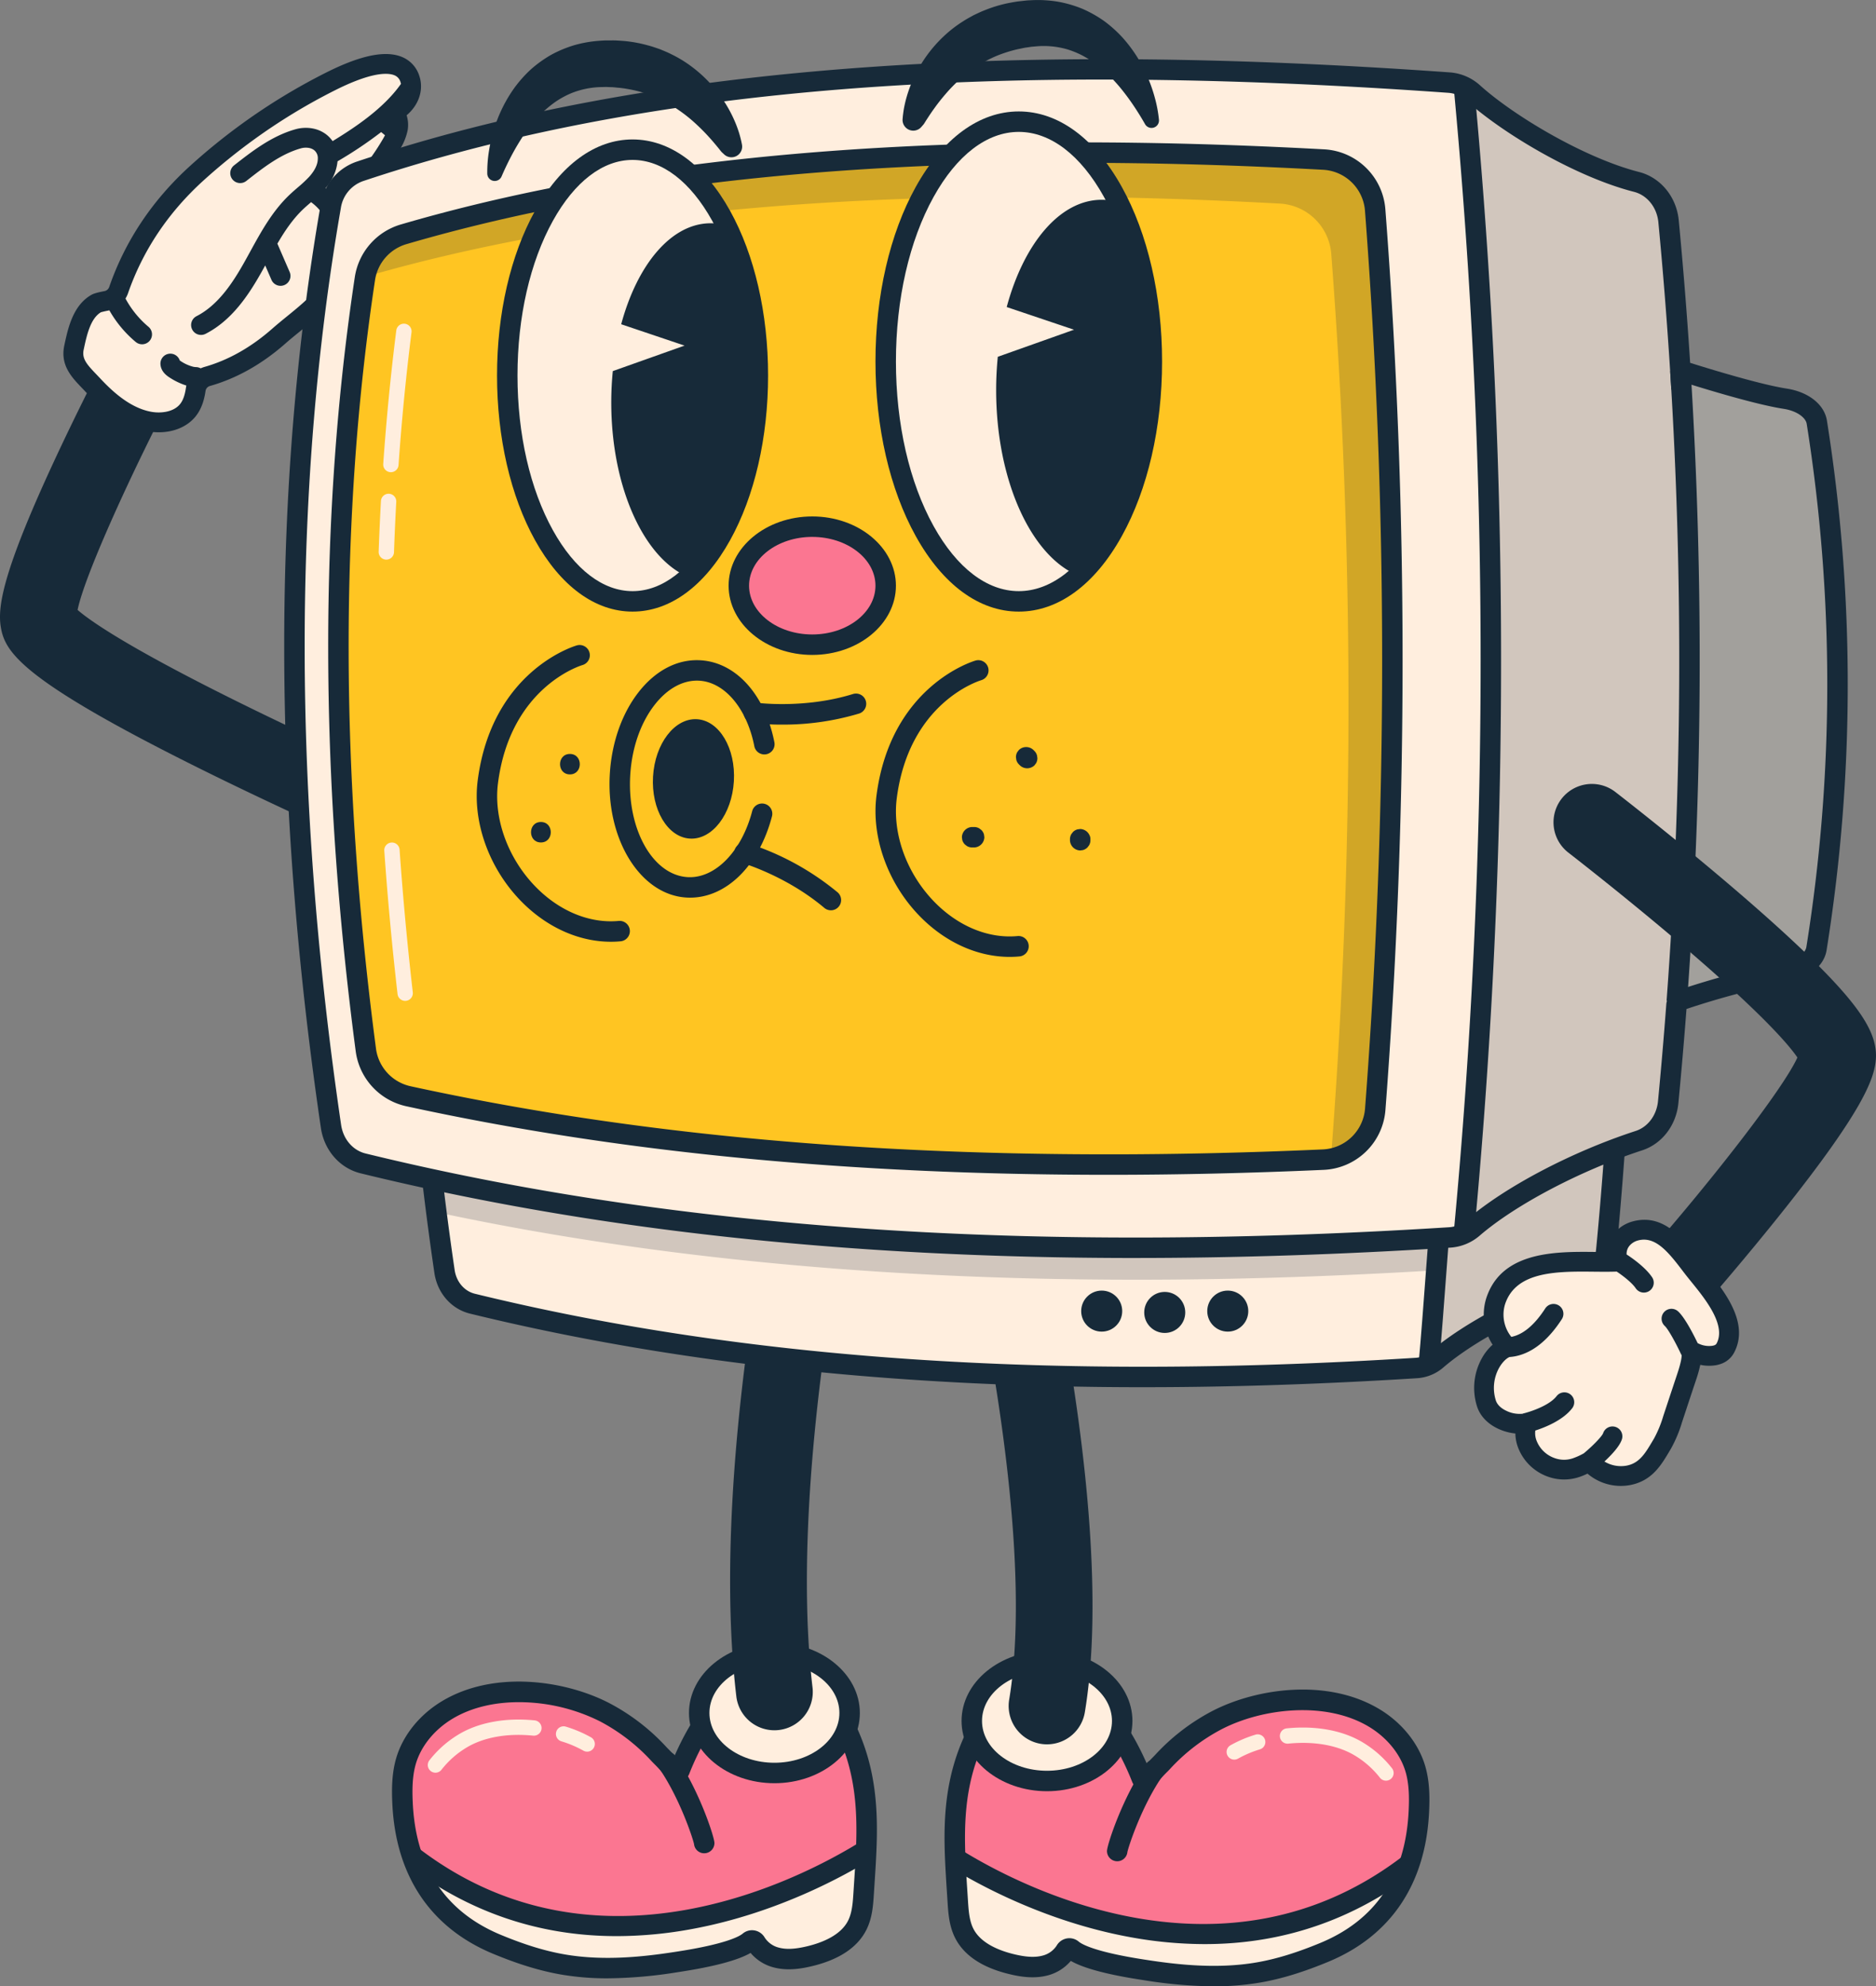 <?xml version="1.0" encoding="UTF-8"?>
<svg data-name="Layer 1" version="1.1" viewBox="0 0 944.67 1e3" xmlns="http://www.w3.org/2000/svg" xmlns:cc="http://creativecommons.org/ns#" xmlns:dc="http://purl.org/dc/elements/1.1/" xmlns:rdf="http://www.w3.org/1999/02/22-rdf-syntax-ns#">
 <rect x="0" y="0" width="944.67" height="1e3" fill="#808080" stroke="none"/>
 <title>ticket,tv,bank,dollar</title>
 <path d="m481.38 943.05c-1.184-20.519-1.289-40.255 6.21-60.359 6.041-16.194 18.824-39.081 39.229-37.544 32.372 2.438 49.333 53.423 49.357 53.5-0.639-1.921 7.946-10.2 9.063-11.412a101.11 101.11 0 0 1 27.557-21.244c22.918-11.865 56.635-14.714 79.286-1.033 9.608 5.8 17.489 14.849 20.648 25.62 2 6.806 2.079 14.019 1.757 21.1-1.511 33.2-16.507 58.342-47.633 71.226a157.74 157.74 0 0 1-33.066 10.106c-18.9 3.294-38.189 1.714-57.025-1.192-3.7-0.571-29.677-4.3-36.868-10.378a2.2 2.2 0 0 0-3.331 0.611 16.982 16.982 0 0 1-10.064 7.411c-5.572 1.538-11.52 0.72-17.139-0.638-9.551-2.309-19.484-6.834-23.873-15.625-2.465-4.937-2.861-10.614-3.213-16.121-0.305-4.722-0.628-9.395-0.895-14.028z" fill="#fb7691"/>
 <g fill="#ffeede">
  <path d="m697.92 896.47a3.856 3.856 0 0 1-3.061-1.5 46.11 46.11 0 0 0-12.582-11.131c-8.606-5.2-20.518-7.333-33.543-6.019a3.863 3.863 0 1 1-0.777-7.687c14.683-1.484 28.286 1.035 38.314 7.093a53.9 53.9 0 0 1 14.7 13.023 3.863 3.863 0 0 1-3.055 6.223z"/>
  <path d="m621.53 885.87a3.863 3.863 0 0 1-1.914-7.221 63.373 63.373 0 0 1 12.556-5.338 3.863 3.863 0 1 1 2.287 7.38 55.631 55.631 0 0 0-11.022 4.673 3.845 3.845 0 0 1-1.907 0.506z"/>
  <path d="M633.787,993.012a157.735,157.735,0,0,0,33.066-10.106c22.084-9.141,36.04-24.46,42.829-44.442-94.4,72.34-203.087,12.967-228.673-2.929q.151,3.741.374,7.514c.268,4.633.59,9.306.892,14.032.352,5.507.748,11.184,3.213,16.121,4.388,8.791,14.322,13.317,23.873,15.625,5.618,1.358,11.567,2.176,17.139.638a16.982,16.982,0,0,0,10.064-7.411,2.2,2.2,0,0,1,3.331-.611c7.19,6.08,33.165,9.807,36.868,10.378C595.6,994.727,614.889,996.306,633.787,993.012Z"/>
 </g>
 <path d="M611.2,1000a230.836,230.836,0,0,1-35.221-3.089l-.555-.084c-17.638-2.676-29.784-5.907-36.205-9.625a22.851,22.851,0,0,1-11.346,7.228c-7.14,1.97-14.288.717-19.719-.6-13.673-3.305-22.848-9.473-27.271-18.331-2.967-5.944-3.38-12.4-3.745-18.092l-.289-4.441c-.211-3.23-.421-6.437-.6-9.624h0c-1.137-19.7-1.57-40.752,6.526-62.456,4.825-12.934,18.816-42.8,44.441-40.881,26.375,1.987,42.812,30.882,50.245,47.869,1.22-1.308,2.386-2.492,3.215-3.335.371-.377.651-.658.792-.811a105.68,105.68,0,0,1,28.966-22.316c22.239-11.512,58.111-16.7,84.317-.868,11.234,6.785,19.59,17.2,22.927,28.58,2.287,7.8,2.274,15.894,1.96,22.787-1.66,36.485-19.229,62.679-50.808,75.75-12.725,5.267-23.577,8.579-34.152,10.421A136.881,136.881,0,0,1,611.2,1000Zm-72.7-24.223a7.307,7.307,0,0,1,4.722,1.733c1.357,1.147,7.8,5.2,33.747,9.133l.58.089c15.382,2.373,35.576,4.656,55.355,1.208,9.811-1.71,19.973-4.822,31.981-9.791,28.014-11.6,42.971-34.037,44.457-66.7.275-6.044.306-13.079-1.554-19.42-2.62-8.934-9.315-17.194-18.368-22.662-21.8-13.164-53.856-9.362-74.257,1.2a95.415,95.415,0,0,0-26.138,20.161c-.183.2-.539.562-1.016,1.046a82.446,82.446,0,0,0-6.237,6.867,6.748,6.748,0,0,1-11.677-1.616c-4.1-10.5-19.378-44.912-43.658-46.741-18.664-1.4-30.005,23.456-34.017,34.209-7.4,19.83-6.967,39.656-5.893,58.262h0c.182,3.162.391,6.342.6,9.545l.289,4.456c.317,4.95.645,10.069,2.682,14.15,3.74,7.491,13.2,11.16,20.474,12.919,6.274,1.517,10.765,1.726,14.558.679a11.9,11.9,0,0,0,6.987-5.044,7.382,7.382,0,0,1,6.381-3.679Z" fill="#172a39"/>
 <ellipse cx="527.22" cy="866.4" rx="37.872" ry="30.23" fill="#ffeede"/>
 <g fill="#172a39">
  <path d="m527.22 901.78c-23.722 0-43.022-15.872-43.022-35.381s19.3-35.38 43.022-35.38 43.022 15.872 43.022 35.38-19.3 35.381-43.022 35.381zm0-60.46c-18.042 0-32.721 11.251-32.721 25.08s14.679 25.08 32.721 25.08 32.721-11.251 32.721-25.08-14.679-25.08-32.721-25.08z"/>
  <path d="m606.62 978.75a209.18 209.18 0 0 1-38.013-3.6c-43.135-7.966-77.528-27.3-90.313-35.243l5.436-8.749c29.412 18.271 132.4 72.5 222.82 3.215l6.266 8.176c-31.437 24.088-67.036 36.201-106.2 36.201z"/>
  <path d="m562.58 937.04a5.151 5.151 0 0 1-5.15-5.15c0-3.033 7.81-26.886 19.567-43.756a5.15 5.15 0 0 1 8.451 5.89c-10.4 14.921-17.121 35.371-17.743 38.383a5.15 5.15 0 0 1-5.125 4.633zm5.15-5.15c0 0.145-6e-3 0.289-0.018 0.431a3.539 3.539 0 0 0 0.019-0.432z"/>
 </g>
 <path d="m435.8 939.03c1.184-20.519 1.289-40.255-6.21-60.359-6.041-16.194-18.824-39.081-39.229-37.544-32.372 2.438-49.333 53.423-49.357 53.5 0.639-1.921-7.946-10.2-9.063-11.412a101.11 101.11 0 0 0-27.552-21.239c-22.918-11.865-56.635-14.714-79.286-1.033-9.608 5.8-17.489 14.849-20.648 25.62-2 6.806-2.079 14.019-1.757 21.1 1.511 33.2 16.507 58.342 47.633 71.226a157.74 157.74 0 0 0 33.069 10.106c18.9 3.294 38.189 1.714 57.025-1.192 3.7-0.571 29.677-4.3 36.868-10.378a2.2 2.2 0 0 1 3.331 0.611 16.982 16.982 0 0 0 10.064 7.411c5.572 1.538 11.52 0.72 17.139-0.638 9.551-2.309 19.484-6.834 23.873-15.625 2.465-4.937 2.861-10.614 3.213-16.121 0.298-4.727 0.62-9.399 0.887-14.033z" fill="#fb7691"/>
 <g fill="#ffeede">
  <path d="m219.27 892.45a3.863 3.863 0 0 1-3.055-6.222 53.886 53.886 0 0 1 14.7-13.024c10.028-6.057 23.637-8.577 38.313-7.093a3.863 3.863 0 1 1-0.776 7.687c-13.027-1.315-24.938 0.822-33.544 6.019a46.106 46.106 0 0 0-12.581 11.13 3.855 3.855 0 0 1-3.057 1.503z"/>
  <path d="m295.66 881.85a3.843 3.843 0 0 1-1.906-0.506 55.75 55.75 0 0 0-11.023-4.673 3.863 3.863 0 1 1 2.288-7.378 63.428 63.428 0 0 1 12.555 5.337 3.863 3.863 0 0 1-1.914 7.221z"/>
  <path d="m283.4 988.99a157.74 157.74 0 0 1-33.066-10.106c-22.084-9.141-36.04-24.46-42.829-44.442 94.4 72.34 203.09 12.967 228.67-2.929q-0.151 3.741-0.374 7.514c-0.268 4.633-0.59 9.306-0.892 14.032-0.352 5.507-0.748 11.184-3.213 16.121-4.388 8.791-14.322 13.317-23.873 15.625-5.618 1.358-11.567 2.176-17.139 0.638a16.982 16.982 0 0 1-10.064-7.411 2.2 2.2 0 0 0-3.331-0.611c-7.19 6.08-33.165 9.807-36.868 10.378-18.837 2.905-38.124 4.484-57.024 1.191z"/>
 </g>
 <path d="M305.987,995.979a136.883,136.883,0,0,1-23.474-1.914c-10.577-1.843-21.429-5.155-34.151-10.421-31.579-13.071-49.149-39.264-50.809-75.75-.314-6.894-.326-14.992,1.96-22.788,3.337-11.378,11.693-21.794,22.927-28.579,26.207-15.829,62.079-10.645,84.317.868a105.689,105.689,0,0,1,28.967,22.316c.142.154.423.438.8.816.829.841,1.992,2.024,3.211,3.33,7.434-16.988,23.871-45.882,50.245-47.869,25.63-1.926,39.616,27.946,44.441,40.88,8.1,21.7,7.663,42.754,6.527,62.456h0c-.185,3.216-.4,6.452-.611,9.712l-.283,4.352c-.365,5.695-.778,12.149-3.745,18.093-4.422,8.858-13.6,15.025-27.271,18.331-5.431,1.312-12.578,2.566-19.72.6a22.5,22.5,0,0,1-11.354-7.223c-6.423,3.714-18.562,6.943-36.188,9.619l-.563.086A231.031,231.031,0,0,1,305.987,995.979ZM261.3,856.948c-11.926,0-23.762,2.491-33.539,8.4-9.053,5.468-15.748,13.728-18.368,22.661-1.86,6.342-1.83,13.376-1.554,19.421,1.486,32.665,16.444,55.106,44.458,66.7,12.006,4.97,22.167,8.081,31.981,9.791,19.778,3.447,39.972,1.164,55.355-1.208l.588-.09c25.944-3.939,32.384-7.985,33.739-9.131a7.3,7.3,0,0,1,5.961-1.627,7.393,7.393,0,0,1,5.141,3.573,11.91,11.91,0,0,0,6.987,5.044c3.792,1.046,8.283.838,14.558-.679,7.277-1.759,16.735-5.428,20.474-12.92,2.037-4.08,2.365-9.2,2.682-14.15l.284-4.366c.212-3.233.422-6.442.607-9.633h0c1.073-18.607,1.5-38.433-5.894-58.262-4.012-10.753-15.345-35.616-34.017-34.208-24.28,1.829-39.555,36.239-43.659,46.742a6.748,6.748,0,0,1-11.676,1.616,82.482,82.482,0,0,0-6.233-6.864c-.48-.487-.839-.854-1.021-1.051a95.422,95.422,0,0,0-26.138-20.161A91.494,91.494,0,0,0,261.3,856.948Z" fill="#172a39"/>
 <ellipse cx="389.96" cy="862.37" rx="37.872" ry="30.23" fill="#ffeede"/>
 <g fill="#172a39">
  <path d="m389.96 897.75c-23.722 0-43.022-15.872-43.022-35.38s19.3-35.381 43.022-35.381 43.022 15.872 43.022 35.381-19.3 35.38-43.022 35.38zm0-60.46c-18.042 0-32.721 11.251-32.721 25.08s14.679 25.08 32.721 25.08 32.721-11.251 32.721-25.08-14.681-25.08-32.721-25.08z"/>
  <path d="m310.57 974.73c-39.166 0-74.759-12.111-106.2-36.2l6.266-8.176c90.421 69.29 193.41 15.057 222.82-3.216l5.436 8.749c-12.785 7.943-47.177 27.277-90.313 35.243a209.24 209.24 0 0 1-38.011 3.6z"/>
  <path d="m354.61 933.02a5.15 5.15 0 0 1-5.125-4.633c-0.622-3.013-7.343-23.462-17.743-38.383a5.15 5.15 0 1 1 8.451-5.89c11.757 16.869 19.567 40.722 19.567 43.755a5.151 5.151 0 0 1-5.15 5.151zm-5.15-5.15a3.539 3.539 0 0 0 0.018 0.431c-0.012-0.143-0.019-0.287-0.019-0.432z"/>
 </g>
 <g fill="#172a39">
  <path d="m527.25 878.18a19.331 19.331 0 0 1-19.077-22.477c14.383-86.8-21.964-236.14-22.333-237.64a19.314 19.314 0 0 1 37.508-9.233c1.583 6.433 38.6 158.63 22.933 253.18a19.32 19.32 0 0 1-19.031 16.162z"/>
  <path d="m389.94 871.1a19.316 19.316 0 0 1-19.157-17.051c-12.619-106.87 16.937-246.22 18.2-252.1a19.314 19.314 0 0 1 37.765 8.118c-0.3 1.378-29.462 139.02-17.6 239.45a19.314 19.314 0 0 1-16.916 21.445 19.576 19.576 0 0 1-2.292 0.139z"/>
  <path d="m183.92 424.1a19.246 19.246 0 0 1-7.805-1.657c-0.407-0.18-41.146-18.236-81.777-38.637-83.354-41.852-91.851-55.569-93.92-68.025-1.637-9.848 0.444-26.716 26.521-82.979 13.627-29.4 27.442-55.746 28.024-56.853a19.314 19.314 0 0 1 34.2 17.96c-22.491 42.826-46.563 95.7-50.093 113.16 5.573 4.866 23.6 17.931 79.2 45.507 37.442 18.57 73.12 34.384 73.476 34.541a19.317 19.317 0 0 1-7.827 36.98z"/>
 </g>
 <path d="m124.75 66.374a300.96 300.96 0 0 1 41.829-25.44c8.879-4.45 34.476-16.457 39.785-1.292 2.452 7-2.2 13.661-8.218 16.879a9.386 9.386 0 0 1 2.2 8.191 24.21 24.21 0 0 1-3.391 8.083 126.2 126.2 0 0 1-29.244 34.035c2.623 7.637 4.359 15.736 3.552 23.77-1.793 17.832-18.527 27.73-30.841 38.582-10.468 9.225-22.628 16.54-36.122 20.35a8.018 8.018 0 0 0-5.753 6.524c-0.555 3.778-1.57 7.444-3.908 10.4-4.269 5.395-11.989 6.951-18.783 5.867-11.6-1.853-21.181-9.954-29.187-18.552-5.322-5.715-11.186-10.532-9.418-18.792 1.664-7.774 3.81-18.057 11.338-22.251a28.155 28.155 0 0 1 4.96-1.266 8.142 8.142 0 0 0 6.158-5.357c7.979-23.024 21.464-42.695 39.591-59.089a304.5 304.5 0 0 1 25.452-20.642z" fill="#ffeede"/>
 <path d="M73.53,216.967c-13.361-2.728-23.809-12.606-30.505-19.8-.585-.626-1.173-1.24-1.757-1.849-5.172-5.39-11.012-11.478-8.889-21.389l.041-.19c1.816-8.489,4.3-20.114,13.748-25.375.392-.219,1.586-.883,6.457-1.809A3.16,3.16,0,0,0,55,144.468c8.071-23.3,21.85-43.875,40.954-61.154a310.683,310.683,0,0,1,25.869-20.98,306.853,306.853,0,0,1,42.523-25.862c15.167-7.6,26.526-10.483,34.725-8.809a18.422,18.422,0,0,1,3.226.965,15.18,15.18,0,0,1,8.782,9.365c2.352,6.721.16,14.2-5.721,19.519l-.585.528.205.761a15.956,15.956,0,0,1,.3,6.731,28.736,28.736,0,0,1-4.007,9.788,130.476,130.476,0,0,1-27.136,32.643l-.624.541.232.793c2.348,8.03,3.165,15.161,2.5,21.8-1.67,16.6-14.333,26.9-25.5,35.983-2.349,1.909-4.778,3.883-7,5.842-11.81,10.408-24.617,17.612-38.065,21.409a3.1,3.1,0,0,0-2.181,2.512c-.508,3.423-1.572,8.469-4.925,12.7-4.958,6.269-13.956,9.219-23.482,7.7-.462-.074-.924-.156-1.378-.247ZM54.165,156.428c-1.487.291-2.653.581-3.2.74l-.171.05-.151.094c-5.2,3.245-7.008,11.713-8.462,18.517l-.041.188c-.97,4.525,1.5,7.354,6.312,12.374.626.651,1.255,1.307,1.877,1.976,5.763,6.189,14.647,14.666,25.221,16.825q.547.112,1.1.2c4.461.712,10.824.082,14.082-4.035,1.423-1.8,2.337-4.334,2.876-7.976l.04-.213.176-1.081-1.039-.346a34.6,34.6,0,0,1-7.442-3.71c-2.891-1.838-4.421-4.108-4.547-6.747a4.992,4.992,0,0,1,9.6-2.147l.157.379.347.218a20.446,20.446,0,0,0,6.389,2.906,8.586,8.586,0,0,0,1.5.177,4.734,4.734,0,0,1,.818.094,5.253,5.253,0,0,1,.975.3l.492.205.493-.2a12.879,12.879,0,0,1,1.386-.488c12-3.388,23.5-9.878,34.178-19.291,2.353-2.073,4.869-4.119,7.3-6.1,10.6-8.62,20.618-16.762,21.872-29.239.542-5.4-.186-11.37-2.227-18.26l-.053-.179-.1-.156a4.981,4.981,0,0,1-.683-1.575c-.525-2.254-2.673-5.06-5.745-7.506l-.836-.665-.808.7c-1.146.992-2.262,1.964-3.305,2.962-5.5,5.259-9.59,11.674-12.54,16.677l-.333.564,6.154,14.2a4.991,4.991,0,1,1-9.158,3.969l-3.121-7.2-1.918,3.446c-6.5,11.544-14.924,24.253-28.134,31a4.993,4.993,0,0,1-6.715-2.177,5,5,0,0,1,2.176-6.714c10.848-5.537,18.207-16.758,23.975-27,.991-1.76,1.966-3.538,2.943-5.318l.143-.261c5.449-9.941,11.083-20.22,19.631-28.395,1.437-1.374,2.948-2.676,4.281-3.826a65.736,65.736,0,0,0,5.719-5.333c1.974-2.17,4.337-5.5,4.384-9.068a5.122,5.122,0,0,0-1.856-4.394A6,6,0,0,0,155.7,74.5a9.211,9.211,0,0,0-4.332.226c-10.126,2.887-18.88,9.749-27.345,16.385a4.991,4.991,0,0,1-6.159-7.856c8.8-6.895,18.763-14.706,30.769-18.129a19.2,19.2,0,0,1,9.061-.4,16.111,16.111,0,0,1,6.545,2.926,14.6,14.6,0,0,1,2.55,2.5l.71.892.972-.6c10.975-6.74,24.654-15.982,33.087-27.735l.371-.517-.186-.61c-.036-.137-.059-.223-.09-.308a5.19,5.19,0,0,0-3.1-3.406,8.479,8.479,0,0,0-1.471-.432c-4.021-.821-12.187-.108-28.262,7.95a296.5,296.5,0,0,0-41.135,25.017,300.105,300.105,0,0,0-25.035,20.3c-17.845,16.137-30.7,35.321-38.218,57.017a13.01,13.01,0,0,1-.9,1.978l-.34.623.345.62a48.893,48.893,0,0,0,11.17,13.534,4.991,4.991,0,1,1-6.411,7.65,58.081,58.081,0,0,1-12.774-15.1l-.463-.786Zm137.77-89.937a204.2,204.2,0,0,1-21.424,14.4l-.548.329-.069.635a23.612,23.612,0,0,1-5.216,11.952l-.754.963.924.8a33.469,33.469,0,0,1,2.967,2.909l.865.964.959-.87a120.6,120.6,0,0,0,23.018-28.31c.418-.712.834-1.44,1.214-2.17Z" fill="#172a39"/>
 <path d="m795 227.04c-25.135-6.407-56.293-25.265-71.417-38.863a17.681 17.681 0 0 0-10.556-4.572c-177.62-12.676-341.37-6.352-476.71 38.88a19.316 19.316 0 0 0-12.573 15.235c-21.378 123.09-21.007 258.84 0.1 402.42 1.173 7.981 6.736 14.4 14.052 16.19 145.83 35.672 306 43.05 475.31 32.389a17.379 17.379 0 0 0 10.265-4.2c15.753-13.574 44.317-28.937 72.55-38.138 7.038-2.294 12.06-8.978 12.819-16.856a2010.3 2010.3 0 0 0 0.158-385.29c-0.8-8.359-6.408-15.263-14-17.198z" fill="#ffeede"/>
 <g opacity=".2">
  <path d="M818.145,441.417q.024-8.922-.045-17.845c-.011-1.794-.014-3.588-.03-5.382q-.07-7.851-.212-15.7c-.042-2.529-.082-5.058-.134-7.587q-.147-7.152-.349-14.3-.125-4.535-.268-9.069-.213-6.619-.468-13.237-.2-5.122-.426-10.243-.27-6.152-.57-12.3c-.189-3.786-.4-7.571-.609-11.357s-.419-7.576-.651-11.364c-.257-4.2-.544-8.409-.828-12.614-.231-3.409-.45-6.817-.7-10.226-.356-4.9-.749-9.794-1.141-14.692-.22-2.749-.422-5.5-.653-8.246q-.962-11.43-2.049-22.86c0-.051-.009-.1-.014-.152a20.983,20.983,0,0,0-1.457-5.941,20.154,20.154,0,0,0-2.117-3.9,19.4,19.4,0,0,0-1.837-2.258,18.549,18.549,0,0,0-3.311-2.771,17.76,17.76,0,0,0-2.529-1.376,17.4,17.4,0,0,0-2.748-.952,148.877,148.877,0,0,1-27.16-10.3q-2.5-1.207-4.977-2.484c-3.3-1.7-6.551-3.482-9.715-5.312q-2.373-1.372-4.673-2.776-3.447-2.1-6.689-4.241c-5.029-3.315-9.621-6.644-13.545-9.8q-.841-.676-1.64-1.342-1.6-1.33-3.018-2.607c-.337-.3-.685-.589-1.039-.863-.2-.155-.406-.3-.611-.444-.141-.1-.28-.2-.424-.3-.279-.188-.564-.364-.852-.535l-.174-.1q-.5-.288-1.008-.543h0a17.226,17.226,0,0,0-6.449-1.787c-177.62-12.676-341.369-6.352-476.712,38.88a19.316,19.316,0,0,0-12.573,15.235c-19.889,114.52-20.942,239.991-4,372.535,155.973,33.339,325.434,40.063,503.788,29.239q-1.822,23.8-4.068,47.609a17.488,17.488,0,0,0,4.009-2.584c15.753-13.574,44.317-28.937,72.55-38.138,7.038-2.294,12.06-8.978,12.819-16.856q9.016-93.478,9.293-186.955C818.139,442.184,818.144,441.8,818.145,441.417Z" fill="#172a39"/>
 </g>
 <path d="m724.59 687.58-10.255-0.968c1.128-11.943 2.684-32.837 3.934-49.626 0.4-5.337 0.758-10.181 1.055-14.059l10.27 0.786c-0.3 3.873-0.656 8.709-1.053 14.038-1.254 16.834-2.814 37.784-3.951 49.829z" fill="#172a39"/>
 <path d="m575.65 698.38c-125.9 0-237.67-12.265-338.98-37.047-9.4-2.3-16.436-10.324-17.924-20.444-21.371-145.36-21.4-281.31-0.08-404.05a24.407 24.407 0 0 1 16.015-19.236c65.381-21.85 138.58-35.395 223.77-41.408 75.459-5.327 158.85-4.582 254.94 2.276a22.671 22.671 0 0 1 13.633 5.878c14.969 13.459 45.7 31.7 69.245 37.7 9.674 2.466 16.849 11.186 17.854 21.7a2024.9 2024.9 0 0 1-0.155 386.27c-0.964 9.991-7.382 18.335-16.35 21.259-26.626 8.677-55.072 23.6-70.784 37.142a22.385 22.385 0 0 1-13.3 5.437q-71.693 4.513-137.89 4.519zm-14.52-515.44c-129.03 0-233.85 14.573-323.18 44.428a14.129 14.129 0 0 0-9.131 11.232c-21.129 121.66-21.089 256.51 0.123 400.79 0.875 5.953 4.871 10.638 10.18 11.937 135.82 33.223 290.79 43.772 473.77 32.251a12.161 12.161 0 0 0 7.226-2.959c16.91-14.571 46.08-29.931 74.316-39.134 5.072-1.653 8.719-6.542 9.289-12.454a2014.5 2014.5 0 0 0 0.154-384.3c-0.592-6.2-4.669-11.3-10.144-12.7-25.4-6.474-57.362-25.434-73.588-40.024a12.469 12.469 0 0 0-7.48-3.264c-54.023-3.857-104.39-5.802-151.53-5.802z" fill="#172a39"/>
 <path d="m914.87 212.55c-0.912-5.75-7.313-10.5-15.977-11.832-16.906-2.6-36.2-8.171-52.727-14.226v0.012q-2.37-37.564-5.953-75.128c-0.92-9.62-7.375-17.567-16.113-19.795-28.931-7.374-64.8-29.081-82.2-44.733a20.352 20.352 0 0 0-12.151-5.262c-204.45-14.59-392.93-7.311-548.71 44.753-7.47 2.5-13.034 9.256-14.472 17.536-24.607 141.68-24.18 297.93 0.118 463.2 1.35 9.186 7.754 16.576 16.174 18.635 167.86 41.06 352.22 49.552 547.1 37.281a20 20 0 0 0 11.816-4.832c18.132-15.625 51.01-33.307 83.507-43.9 8.1-2.64 13.881-10.334 14.756-19.4q2.443-25.327 4.32-50.655a421.62 421.62 0 0 1 55.707-14.981c8.033-1.578 13.764-6.177 14.631-11.6a837.07 837.07 0 0 0 0.178-265.07zm-64.116 113.05v-0.2zm-0.456-39.787v-0.08zm-3.313 178.47c-8e-3 0.142-0.017 0.284-0.025 0.427zm1.926-39.586-6e-3 0.138z" fill="#ffeede"/>
 <path d="m571.61 633.33c-144.84 0-273.44-14.111-389.98-42.62-10.512-2.571-18.381-11.556-20.047-22.888-24.586-167.24-24.619-323.63-0.1-464.83a27.315 27.315 0 0 1 17.919-21.54c75.192-25.129 159.38-40.708 257.38-47.624 86.82-6.128 182.77-5.271 293.33 2.62a25.327 25.327 0 0 1 15.228 6.57c17.3 15.553 52.815 36.634 80.031 43.572 10.818 2.757 18.842 12.52 19.968 24.295 2.26 23.629 4.19 47.759 5.742 71.778 9.435 2.972 35.337 10.928 48.593 12.964 11.037 1.7 19 8.022 20.282 16.115a846.1 846.1 0 0 1-0.178 266.69c-1.221 7.626-8.57 13.843-18.724 15.837a421.46 421.46 0 0 0-51.818 13.7c-1.213 15.972-2.583 31.9-4.075 47.377-1.079 11.193-8.257 20.537-18.286 23.8-30.737 10.018-63.586 27.259-81.741 42.9a24.991 24.991 0 0 1-14.855 6.071q-82.506 5.2-158.66 5.207zm-16.706-593.28c-148.61 0-269.34 16.786-372.24 51.178a17.037 17.037 0 0 0-11.031 13.532c-24.335 140.12-24.288 295.41 0.139 461.57 1.053 7.166 5.883 12.811 12.3 14.382 115.72 28.308 243.55 42.322 387.53 42.324q75.935 0 158.02-5.182a14.765 14.765 0 0 0 8.777-3.594c19.39-16.708 52.862-34.33 85.274-44.893 6.133-2 10.539-7.886 11.225-15 1.533-15.9 2.938-32.291 4.173-48.707a7.932 7.932 0 0 1 5.34-6.925 430.63 430.63 0 0 1 54.648-14.563c6.64-1.3 10.118-4.728 10.538-7.358a835.81 835.81 0 0 0 0.175-263.45c-0.465-2.931-4.623-6.465-11.672-7.548-14.41-2.214-41.489-10.581-51.018-13.6l-5.475 4-0.592-9.378c-1.581-25.068-3.58-50.289-5.94-74.963-0.713-7.461-5.639-13.608-12.258-15.294-29.119-7.422-65.767-29.163-84.375-45.893a15.117 15.117 0 0 0-9.073-3.955c-62.196-4.439-120.19-6.678-174.47-6.678z" fill="#172a39"/>
 <g opacity=".2">
  <path d="m840.21 111.37c-0.92-9.62-7.375-17.567-16.113-19.795-28.931-7.374-64.8-29.081-82.2-44.733a21.14 21.14 0 0 0-4.728-3.205 3064.7 3064.7 0 0 1-0.011 577.49 20.128 20.128 0 0 0 4.615-2.974c18.132-15.625 51.01-33.307 83.507-43.9 8.1-2.64 13.881-10.334 14.756-19.4a2313.9 2313.9 0 0 0 0.174-443.48z" fill="#172a39"/>
 </g>
 <path d="m742.28 621.61-10.255-0.968a3074 3074 0 0 0 0.011-576.52l10.255-0.968a3084.3 3084.3 0 0 1-0.011 578.45z" fill="#172a39"/>
 <path d="m558.45 586.3c-130.64 0-246.53-11.274-352.74-34.392a27.491 27.491 0 0 1-21.465-23.22c-18.307-138.9-18.462-269.24-0.465-388.53a27.441 27.441 0 0 1 19.485-22.2c94.576-27.655 206.14-41.139 339.54-41.139 39.438 0 80.3 1.153 123.77 3.507a27.459 27.459 0 0 1 25.9 25.294 2964.4 2964.4 0 0 1 0.038 452.88 27.466 27.466 0 0 1-26.19 25.31c-37.031 1.65-73.142 2.486-107.87 2.486z" fill="#ffc522"/>
 <g fill="#ffeede">
  <path d="m196.84 237.72c-0.091 0-0.181 0-0.273-9e-3a3.863 3.863 0 0 1-3.584-4.122c1.579-22.646 3.789-45.255 6.567-67.2a3.863 3.863 0 1 1 7.664 0.971c-2.759 21.8-4.954 44.265-6.524 66.767a3.863 3.863 0 0 1-3.85 3.593z"/>
  <path d="m194.54 281.74h-0.138a3.862 3.862 0 0 1-3.724-4c0.3-8.521 0.687-17.116 1.15-25.546a3.863 3.863 0 0 1 7.714 0.424c-0.461 8.379-0.845 16.923-1.144 25.394a3.863 3.863 0 0 1-3.858 3.728z"/>
  <path d="m204.02 503.88a3.863 3.863 0 0 1-3.833-3.423c-2.778-24.214-5.025-48.5-6.68-72.192a3.863 3.863 0 0 1 7.707-0.538c1.647 23.574 3.883 47.749 6.649 71.85a3.863 3.863 0 0 1-3.4 4.278 3.939 3.939 0 0 1-0.443 0.025z"/>
 </g>
 <g opacity=".2">
  <path d="m692.47 105.62a27.46 27.46 0 0 0-25.9-25.294c-43.467-2.354-84.328-3.507-123.77-3.507-133.4 0-244.96 13.485-339.54 41.136a27.439 27.439 0 0 0-19.329 21.372c93.982-27.108 204.66-40.34 336.76-40.34 39.437 0 80.295 1.153 123.77 3.507a27.46 27.46 0 0 1 25.9 25.294 2964.4 2964.4 0 0 1 0.038 452.88c-0.07 0.912-0.19 1.808-0.345 2.691a27.436 27.436 0 0 0 22.459-24.86 2964.4 2964.4 0 0 0-0.04-452.88z" fill="#172a39"/>
 </g>
 <g fill="#172a39">
  <path d="m558.45 591.45c-131.41 0-247.15-11.288-353.84-34.51a32.726 32.726 0 0 1-25.476-27.58c-18.342-139.17-18.494-270.38-0.451-389.97a32.7 32.7 0 0 1 23.132-26.375c95.15-27.819 206.68-41.343 340.98-41.343 39.795 0 80.371 1.15 124.05 3.514a32.691 32.691 0 0 1 30.753 30.043 2974.8 2974.8 0 0 1 0.038 453.67 32.647 32.647 0 0 1-31.1 30.062c-37.038 1.651-73.403 2.488-108.09 2.488zm-15.649-509.48c-133.31 0-243.9 13.388-338.1 40.929a22.363 22.363 0 0 0-15.838 18.024c-17.9 118.64-17.737 248.87 0.479 387.09a22.4 22.4 0 0 0 17.454 18.86c105.96 23.063 220.98 34.275 351.65 34.275 34.533 0 70.748-0.834 107.64-2.478a22.337 22.337 0 0 0 21.29-20.558 2964.4 2964.4 0 0 0-0.038-452.09 22.362 22.362 0 0 0-21.041-20.546c-43.491-2.354-83.882-3.499-123.49-3.499z"/>
  <circle cx="618.25" cy="660.07" r="10.329"/>
  <circle cx="586.51" cy="660.74" r="10.329"/>
  <circle cx="554.77" cy="660.07" r="10.329"/>
 </g>
 <g opacity=".4">
  <path d="m914.87 212.55c-0.912-5.75-7.313-10.5-15.977-11.832-16.906-2.6-36.2-8.171-52.727-14.226a2311.4 2311.4 0 0 1-1.81 317.71 421.62 421.62 0 0 1 55.707-14.981c8.033-1.578 13.764-6.177 14.631-11.6a837.07 837.07 0 0 0 0.176-265.07z" fill="#172a39"/>
 </g>
 <path d="m849.49 504.58-10.272-0.766a2317.1 2317.1 0 0 0 1.806-317l10.281-0.649a2327.4 2327.4 0 0 1-1.815 318.42z" fill="#172a39"/>
 <ellipse cx="513.01" cy="182.01" rx="67.01" ry="120.75" fill="#ffeede"/>
 <path d="m513.01 307.91c-19.854 0-38.282-13.5-51.887-38.019-13.074-23.559-20.274-54.77-20.274-87.884s7.2-64.325 20.274-87.884c13.605-24.517 32.032-38.019 51.887-38.019s38.281 13.5 51.887 38.019c13.074 23.559 20.274 54.771 20.274 87.884s-7.2 64.326-20.274 87.884c-13.606 24.517-32.032 38.019-51.887 38.019zm0-241.51c-15.944 0-31.172 11.619-42.88 32.716-12.24 22.055-18.98 51.492-18.98 82.886s6.74 60.831 18.98 82.886c11.708 21.1 26.936 32.716 42.88 32.716s31.172-11.619 42.88-32.716c12.24-22.055 18.98-51.492 18.98-82.886s-6.74-60.831-18.98-82.886c-11.707-21.096-26.936-32.715-42.88-32.715z" fill="#172a39"/>
 <path d="m563.07 101.75a30.42 30.42 0 0 0-8.3-1.171c-21.042 0-39.225 22.036-47.839 54l33.887 11.414-38.377 13.634c-0.532 5.439-0.826 11.026-0.826 16.74 0 45.73 17.789 83.95 41.574 93.478 21.849-19.894 36.832-60.71 36.832-107.84-4e-3 -30.813-6.411-58.925-16.951-80.259z" fill="#172a39"/>
 <ellipse cx="318.53" cy="189.06" rx="63.096" ry="113.7" fill="#ffeede"/>
 <path d="m318.53 307.91c-18.809 0-36.253-12.768-49.119-35.953-12.334-22.226-19.127-51.666-19.127-82.9s6.793-60.67 19.127-82.9c12.866-23.185 30.31-35.953 49.119-35.953s36.253 12.768 49.119 35.953c12.334 22.226 19.127 51.667 19.127 82.9s-6.793 60.67-19.127 82.9c-12.866 23.185-30.31 35.953-49.119 35.953zm0-227.4c-14.9 0-29.143 10.885-40.112 30.65-11.5 20.723-17.833 48.388-17.833 77.9s6.334 57.175 17.833 77.9c10.969 19.765 25.214 30.65 40.112 30.65s29.143-10.885 40.112-30.65c11.5-20.723 17.833-48.388 17.833-77.9s-6.334-57.175-17.833-77.9c-10.969-19.762-25.214-30.648-40.112-30.648z" fill="#172a39"/>
 <path d="m365.67 113.5a28.643 28.643 0 0 0-7.819-1.1c-19.813 0-36.934 20.749-45.044 50.844l31.908 10.747-36.135 12.837c-0.5 5.121-0.778 10.382-0.778 15.762 0 43.059 16.75 79.046 39.145 88.017 20.572-18.732 34.68-57.164 34.68-101.54 0-29.018-6.033-55.486-15.957-75.57z" fill="#172a39"/>
 <ellipse cx="409.02" cy="294.86" rx="36.977" ry="29.711" fill="#fb7691"/>
 <g fill="#172a39">
  <path d="m409.02 329.72c-23.229 0-42.128-15.638-42.128-34.861s18.9-34.861 42.128-34.861 42.128 15.639 42.128 34.861-18.899 34.861-42.128 34.861zm0-59.422c-17.55 0-31.827 11.018-31.827 24.561s14.278 24.56 31.827 24.56 31.827-11.017 31.827-24.56-14.278-24.556-31.827-24.556z"/>
  <path d="m508.42 481.74c-16.291 0-32.669-7.422-45.6-20.825-15.93-16.515-24.149-39.677-21.451-60.447 7.126-54.835 48.116-67.4 49.858-67.912a5.15 5.15 0 0 1 2.9 9.883c-1.48 0.444-36.318 11.423-42.547 59.357-2.305 17.739 4.841 37.652 18.649 51.968 12.05 12.494 27.421 18.874 42.163 17.491a5.15 5.15 0 0 1 0.958 10.256q-2.457 0.23-4.93 0.229z"/>
  <path d="m307.61 474.12c-16.292 0-32.669-7.422-45.6-20.825-15.929-16.515-24.148-39.677-21.45-60.447 7.126-54.835 48.116-67.4 49.857-67.911a5.15 5.15 0 0 1 2.9 9.884c-1.524 0.458-36.319 11.453-42.543 59.355-2.305 17.739 4.841 37.653 18.649 51.968 12.05 12.492 27.42 18.872 42.163 17.49a5.151 5.151 0 0 1 0.958 10.257q-2.461 0.23-4.934 0.229z"/>
  <path d="m347.49 451.92c-0.62 0-1.239-0.018-1.863-0.056-23.221-1.386-40.515-29.306-38.549-62.239 0.93-15.6 5.969-30.08 14.188-40.781 8.672-11.291 19.862-17.132 31.489-16.432 17.826 1.063 32.414 17.21 37.166 41.137a5.15 5.15 0 1 1-10.1 2.007c-3.752-18.892-14.874-32.1-27.677-32.862-8.1-0.478-16.18 3.929-22.706 12.424-6.977 9.085-11.266 21.558-12.075 35.121-1.626 27.264 11.33 50.3 28.881 51.344 13.8 0.805 27.188-12.833 32.524-33.212a5.15 5.15 0 1 1 9.965 2.609c-6.487 24.756-22.909 40.94-41.243 40.94z"/>
  <ellipse transform="translate(-63.047 717.35) rotate(-86.586)" cx="349.19" cy="392.14" rx="30.101" ry="20.389"/>
  <path d="m393.93 364.8a114.04 114.04 0 0 1-15.025-0.874 5.15 5.15 0 0 1 1.464-10.2c0.241 0.034 24.444 3.346 49.21-4.342a5.151 5.151 0 0 1 3.054 9.838 132.57 132.57 0 0 1-38.703 5.578z"/>
  <path d="m418.4 458.28a5.13 5.13 0 0 1-3.318-1.213c-19.181-16.176-41.265-22.606-41.486-22.669a5.15 5.15 0 1 1 2.828-9.9 135.75 135.75 0 0 1 45.3 24.7 5.151 5.151 0 0 1-3.323 9.088z"/>
  <path d="M454.508,59.905l.145-1.622.189-1.472c.138-.973.279-1.939.469-2.889q.562-2.854,1.388-5.636a66.414,66.414,0,0,1,4.291-10.846,67.44,67.44,0,0,1,14.256-19.192,62.5,62.5,0,0,1,9.745-7.534c1.725-1.143,3.56-2.1,5.371-3.106,1.875-.867,3.73-1.8,5.664-2.519a67.988,67.988,0,0,1,11.784-3.547c2-.36,4-.767,6.008-.955l3.005-.337c1.024-.084,2.086-.118,3.127-.174a61.768,61.768,0,0,1,12.677.759,60.1,60.1,0,0,1,12.357,3.572,61.276,61.276,0,0,1,11.074,6.233,63.945,63.945,0,0,1,9.162,8.233,71.5,71.5,0,0,1,12.556,19.664,77,77,0,0,1,3.737,10.643,66.011,66.011,0,0,1,2.081,11.1,3.754,3.754,0,0,1-7,2.225l-.155-.274c-1.578-2.771-3.412-5.745-5.236-8.483-1.839-2.773-3.776-5.437-5.782-7.974a78.121,78.121,0,0,0-13.136-13.182,55.36,55.36,0,0,0-7.272-4.664,45.181,45.181,0,0,0-7.611-3.093,42.623,42.623,0,0,0-16.092-1.452c-.7.067-1.38.1-2.09.184l-2.182.332c-1.47.163-2.862.572-4.3.812a70.194,70.194,0,0,0-8.248,2.4,59.029,59.029,0,0,0-7.78,3.454c-1.269.647-2.471,1.413-3.725,2.114-1.2.786-2.414,1.562-3.58,2.427a75.617,75.617,0,0,0-13.2,12.169c-2.028,2.348-4,4.825-5.849,7.434-.949,1.294-1.843,2.629-2.737,3.974L466.3,60.708l-.627,1.012c-.2.31-.432.705-.59.888l-1.133,1.307a5.389,5.389,0,0,1-9.44-4.01Z"/>
  <path d="M363.407,76.58c-.177-.164-.449-.531-.685-.817l-.735-.937-1.54-1.865c-1.038-1.237-2.075-2.466-3.161-3.646-2.128-2.388-4.361-4.632-6.637-6.74a75.617,75.617,0,0,0-14.47-10.63c-1.255-.731-2.547-1.367-3.827-2.015-1.324-.558-2.6-1.186-3.937-1.688a59.03,59.03,0,0,0-8.115-2.569,70.21,70.21,0,0,0-8.463-1.472c-1.454-.079-2.883-.331-4.362-.33l-2.205-.088c-.715,0-1.4.038-2.1.049a42.626,42.626,0,0,0-15.831,3.228,45.188,45.188,0,0,0-7.221,3.918,55.335,55.335,0,0,0-6.71,5.441,78.12,78.12,0,0,0-11.594,14.558c-1.713,2.744-3.342,5.607-4.862,8.566-1.509,2.924-3,6.082-4.263,9.011l-.123.286a3.753,3.753,0,0,1-7.2-1.432,66,66,0,0,1,.838-11.263,77.009,77.009,0,0,1,2.533-10.992,71.511,71.511,0,0,1,10.3-20.935,63.94,63.94,0,0,1,8.193-9.2A61.273,61.273,0,0,1,277.542,27.6a60.1,60.1,0,0,1,11.884-4.92,61.77,61.77,0,0,1,12.515-2.161c1.041-.06,2.1-.144,3.127-.174l3.024,0c2.012-.036,4.052.146,6.077.283a67.989,67.989,0,0,1,12.1,2.218c2,.5,3.949,1.222,5.909,1.875,1.912.8,3.841,1.547,5.682,2.491a62.5,62.5,0,0,1,10.52,6.407,67.441,67.441,0,0,1,16.3,17.492,66.4,66.4,0,0,1,5.467,10.3q1.133,2.67,2,5.447c.294.923.541,1.868.786,2.819l.351,1.442.324,1.6a5.389,5.389,0,0,1-8.914,5.053Z"/>
  <path d="M522.2,380.327a5.146,5.146,0,0,0-1.325-2.273l-.5-.5a5.3,5.3,0,0,0-7.284,0l-.805,1.042a5.126,5.126,0,0,0-.7,2.6l.184,1.369a5.147,5.147,0,0,0,1.325,2.273l.5.5a5.3,5.3,0,0,0,7.284,0l.805-1.042a5.126,5.126,0,0,0,.7-2.6Z"/>
  <path d="M495.494,420.13a5.146,5.146,0,0,0-1.324-2.273l-1.042-.805a5.127,5.127,0,0,0-2.6-.7H489.52a5.293,5.293,0,0,0-5.15,5.15l.184,1.369a5.146,5.146,0,0,0,1.325,2.273l1.042.805a5.126,5.126,0,0,0,2.6.7h1.008a5.294,5.294,0,0,0,5.15-5.15Z"/>
  <path d="M548.641,420.523a5.293,5.293,0,0,0-4.707-3.166l-1.369.184a5.146,5.146,0,0,0-2.273,1.325l-.805,1.042a5.128,5.128,0,0,0-.7,2.6v.5a5.293,5.293,0,0,0,5.15,5.15l1.369-.184a5.145,5.145,0,0,0,2.273-1.325l.805-1.042a5.126,5.126,0,0,0,.7-2.6v-.5A3.877,3.877,0,0,0,548.641,420.523Z"/>
  <path d="m286.98 379.57c-6.628 0-6.639 10.3 0 10.3s6.639-10.3 0-10.3z"/>
  <path d="m272.37 413.83c-6.628 0-6.639 10.3 0 10.3s6.639-10.3 0-10.3z"/>
  <path d="m844.34 663a19.314 19.314 0 0 1-14.519-32.042c32.037-36.564 68-82.623 75.271-98.558-3.777-5.6-16.6-21.233-58.958-57.317-28.622-24.384-56.271-45.757-56.547-45.97a19.314 19.314 0 0 1 23.6-30.576c1.3 1 32.134 24.838 63.342 51.725 18.566 15.999 33.38 29.738 44.022 40.85 18.118 18.913 24.859 30.717 24.047 42.1-0.711 9.957-6.677 25.871-45.185 74.478-20.123 25.4-39.715 47.786-40.539 48.726a19.27 19.27 0 0 1-14.534 6.584zm62.225-128.08zm-0.351-5.517z"/>
 </g>
 <path d="m823.66 619.67q-0.163 0.042-0.328 0.088a13.433 13.433 0 0 0-6.158 3.721c-2.9 3.084-4.14 8-2.045 11.679-19.616 1.043-53.917-4.9-62 20.007a22.73 22.73 0 0 0 6 23.12c-6.12 1.623-14.891 13.446-10.743 27.889 3.02 10.517 19.524 12.368 21.068 9.335-4.537 8.915 2.52 20.483 12.1 23.373 7.55 2.278 12.453 0.359 18.778-3.061a21 21 0 0 0 19.424 6.976c9.336-1.7 13.057-8.722 17.449-16.106a61.651 61.651 0 0 0 5.08-12.274c2.322-7 4.624-14 6.967-21 0.8-2.389 4.039-11.9 1.675-13.934 4.038 3.467 14.689 5.115 17.818-0.688 7.22-13.388-7.861-29.828-15.4-39.329-7.178-9.034-15.872-23.368-29.685-19.796z" fill="#ffeede"/>
 <path d="M823.853,746.885a25.082,25.082,0,0,1-2.6.68l-.6.119a25.842,25.842,0,0,1-21.263-5.793,34.78,34.78,0,0,1-4.418,1.792,23.917,23.917,0,0,1-14.854-.045,25.027,25.027,0,0,1-15.29-13.905,20.987,20.987,0,0,1-1.756-8.053c-7.9-.782-16.966-5.448-19.462-14.138a30.712,30.712,0,0,1,2.649-23.851,25.884,25.884,0,0,1,5.354-6.7,27.873,27.873,0,0,1-3.213-23.368c3.254-10.031,10.182-16.626,21.18-20.159,10.65-3.422,23.389-3.29,33.625-3.183,2.04.023,4.02.043,5.91.039a16.2,16.2,0,0,1,4.435-10.253,18.374,18.374,0,0,1,7.747-4.9q.352-.113.708-.211l.4-.108c15.384-3.988,25.14,8.831,32.263,18.191.9,1.18,1.742,2.291,2.568,3.33.651.821,1.359,1.693,2.106,2.612,8.737,10.767,21.94,27.038,13.78,42.168A11.866,11.866,0,0,1,866.1,686.8h0a16.269,16.269,0,0,1-1.956.493,21.137,21.137,0,0,1-7.962-.18A66.345,66.345,0,0,1,854,694.88l-.037.113q-2.313,6.9-4.588,13.812L847,715.979a65.538,65.538,0,0,1-5.526,13.25l-.638,1.077C836.841,737.061,832.711,744.039,823.853,746.885Zm-15.936-11.093a16.07,16.07,0,0,0,10.947,2.111,14.685,14.685,0,0,0,1.89-.467c5.324-1.71,8.045-6.309,11.491-12.131l.687-1.159a58.083,58.083,0,0,0,4.631-11.287l2.476-7.479q2.241-6.773,4.5-13.543l.039-.117c2.053-6.123,2.25-8.642,2.235-9.46a4.584,4.584,0,0,1-.394-.678c-2.57-5.523-6.4-12.456-8.1-14.027a4.971,4.971,0,1,1,6.749-7.3c3.47,3.207,7.9,11.982,9.791,15.927a12.088,12.088,0,0,0,7.462,1.336,5.759,5.759,0,0,0,.739-.18,2.142,2.142,0,0,0,1.305-.9c5.013-9.294-5.674-22.464-12.746-31.18l-.115-.141c-.729-.9-1.422-1.752-2.061-2.557-.861-1.085-1.744-2.244-2.654-3.439-7.328-9.628-13.578-16.8-21.889-14.642,0,0-.45.125-.551.158a8.543,8.543,0,0,0-3.559,2.244,6.294,6.294,0,0,0-1.7,4.687c.051.029.1.06.153.092.89.566,8.818,5.7,12.591,11.235a4.972,4.972,0,1,1-8.215,5.6c-2.141-3.141-7.528-7.025-9.527-8.328-3.31.128-6.941.1-10.987.06-10.6-.112-21.57-.228-30.355,2.594-7.809,2.509-12.682,7.047-14.9,13.873a17.946,17.946,0,0,0,3.18,16.346,15.7,15.7,0,0,0,1.78-.459c5.3-1.7,10.44-6.352,15.284-13.817a4.971,4.971,0,1,1,8.34,5.411c-6.134,9.454-13.05,15.472-20.557,17.884a25.478,25.478,0,0,1-2.647.7,24.351,24.351,0,0,1-3.08.423c-1.359.515-3.535,2.392-5.249,5.415a20.838,20.838,0,0,0-1.742,16.2c.795,2.765,3.275,4.458,5.217,5.391a15.127,15.127,0,0,0,8.063,1.572l.124-.039.2.449-.107-.47c.561-.127,1.751-.422,3.414-.957,3.061-.983,10.525-3.714,13.718-7.815a4.971,4.971,0,1,1,7.846,6.105c-4.693,6.032-13.6,9.58-18.523,11.165a10.487,10.487,0,0,0,.854,5.631,15.05,15.05,0,0,0,9.018,8.29,13.819,13.819,0,0,0,8.9.1,34.439,34.439,0,0,0,5.656-2.554c4.643-3.854,9.174-8.574,9.724-10.133a4.971,4.971,0,1,1,9.377,3.3C815.442,728.257,811.439,732.52,807.917,735.792Z" fill="#172a39"/>
</svg>
